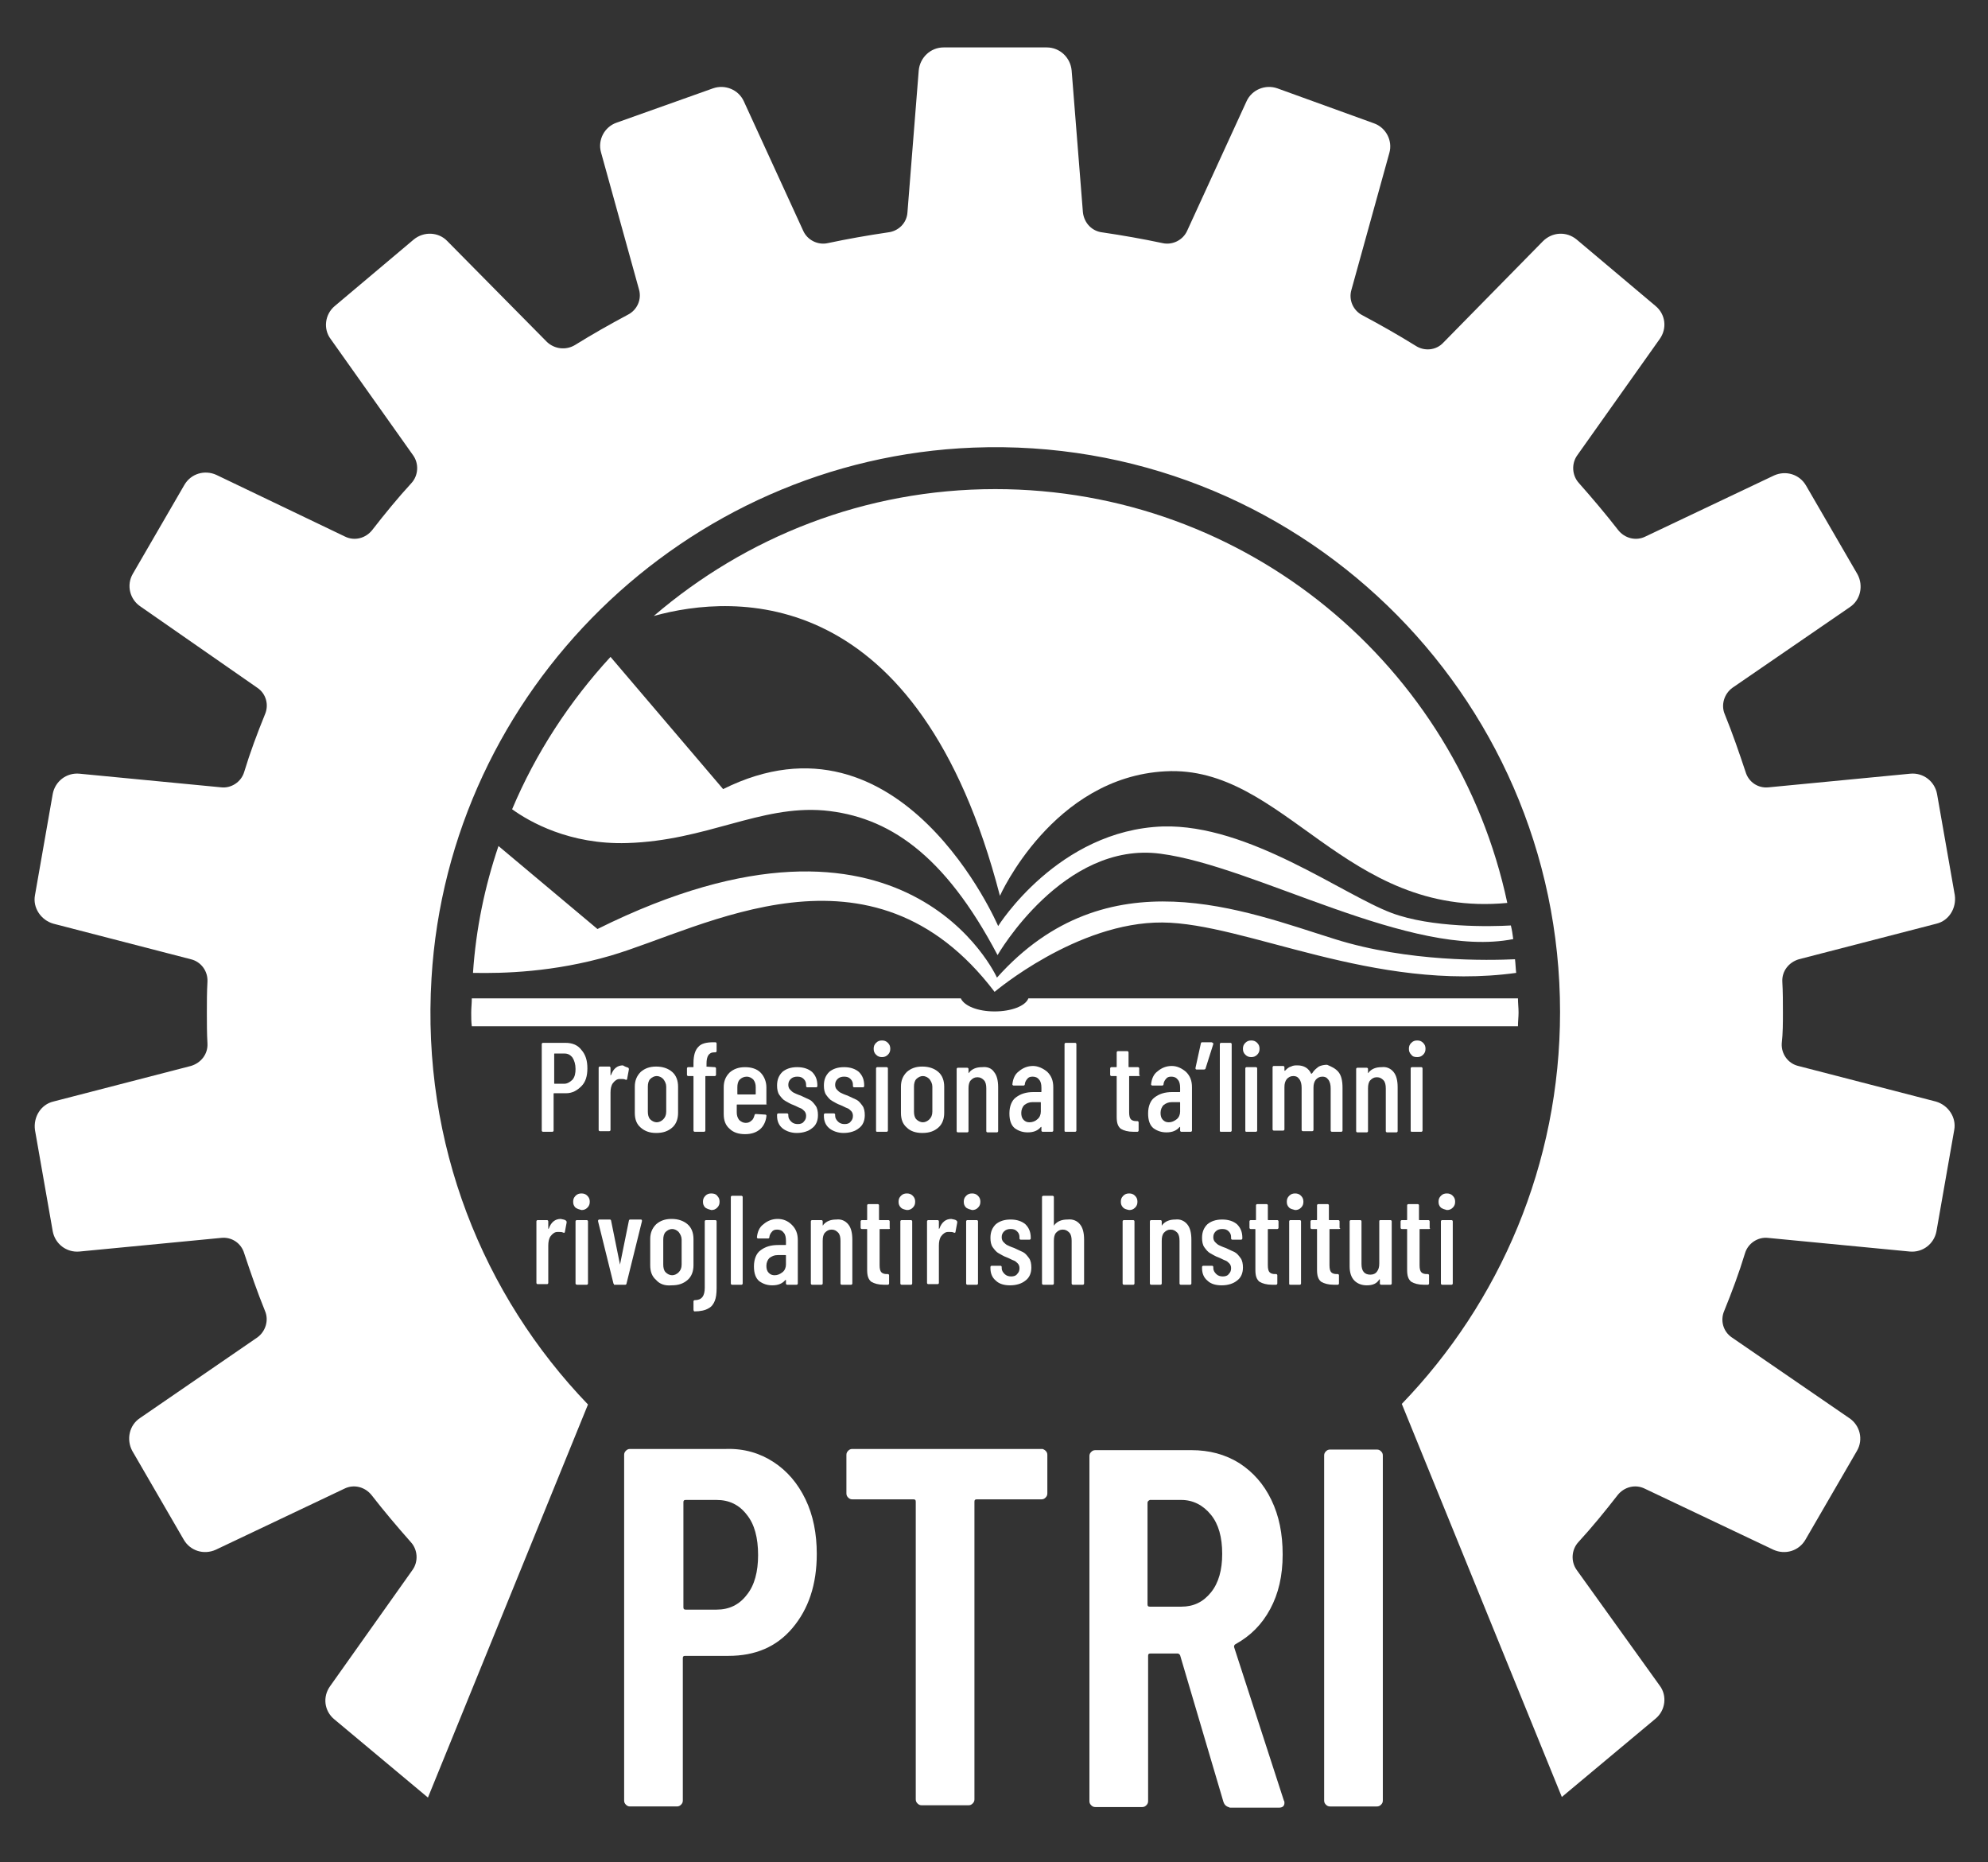 <?xml version="1.0" encoding="utf-8"?>
<!-- Generator: Adobe Illustrator 23.0.1, SVG Export Plug-In . SVG Version: 6.00 Build 0)  -->
<svg version="1.1" id="Слой_1" xmlns="http://www.w3.org/2000/svg" xmlns:xlink="http://www.w3.org/1999/xlink" x="0px" y="0px"
	 viewBox="0 0 335.4 314.1" style="enable-background:new 0 0 335.4 314.1;" xml:space="preserve">
<rect x="0" y="0" width="335.4" height="314.1" fill="#333333" stroke="none"/>
<style type="text/css">
	.st0{fill:#FFFFFF;}
</style>
<g>
	<g>
		<path class="st0" d="M130.5,246.6c2.3,1.5,4.1,3.6,5.4,6.3c1.3,2.7,1.9,5.8,1.9,9.2c0,5.2-1.4,9.3-4.1,12.5
			c-2.7,3.2-6.3,4.7-10.8,4.7h-7.3c-0.3,0-0.4,0.1-0.4,0.4v24c0,0.3-0.1,0.5-0.3,0.7c-0.2,0.2-0.4,0.3-0.7,0.3h-7.9
			c-0.3,0-0.5-0.1-0.7-0.3c-0.2-0.2-0.3-0.4-0.3-0.7v-58.3c0-0.3,0.1-0.5,0.3-0.7c0.2-0.2,0.4-0.3,0.7-0.3h16.2
			C125.5,244.3,128.2,245.1,130.5,246.6z M126,269c1.3-1.6,1.9-3.9,1.9-6.7c0-2.9-0.6-5.2-1.9-6.8c-1.3-1.7-3-2.5-5.1-2.5h-5.2
			c-0.3,0-0.4,0.1-0.4,0.4v17.7c0,0.3,0.1,0.4,0.4,0.4h5.2C123,271.5,124.7,270.7,126,269z"/>
		<path class="st0" d="M176.4,244.7c0.2,0.2,0.3,0.4,0.3,0.7v6.5c0,0.3-0.1,0.5-0.3,0.7s-0.4,0.3-0.7,0.3h-10.9
			c-0.3,0-0.4,0.1-0.4,0.4v50.2c0,0.3-0.1,0.5-0.3,0.7s-0.4,0.3-0.7,0.3h-7.9c-0.3,0-0.5-0.1-0.7-0.3c-0.2-0.2-0.3-0.4-0.3-0.7
			v-50.2c0-0.3-0.1-0.4-0.4-0.4h-10.3c-0.3,0-0.5-0.1-0.7-0.3s-0.3-0.4-0.3-0.7v-6.5c0-0.3,0.1-0.5,0.3-0.7s0.4-0.3,0.7-0.3h32.1
			C175.9,244.4,176.2,244.5,176.4,244.7z"/>
		<path class="st0" d="M206.4,303.9l-7.3-24.7c-0.1-0.2-0.3-0.3-0.4-0.3h-4.6c-0.3,0-0.4,0.1-0.4,0.4v24.5c0,0.3-0.1,0.5-0.3,0.7
			s-0.4,0.3-0.7,0.3h-7.9c-0.3,0-0.5-0.1-0.7-0.3c-0.2-0.2-0.3-0.4-0.3-0.7v-58.2c0-0.3,0.1-0.5,0.3-0.7s0.4-0.3,0.7-0.3H201
			c3,0,5.7,0.7,8.1,2.2c2.3,1.5,4.1,3.5,5.4,6.2c1.3,2.7,1.9,5.7,1.9,9.2c0,3.6-0.7,6.6-2.1,9.2c-1.4,2.6-3.3,4.5-5.8,5.9
			c-0.2,0.1-0.3,0.2-0.3,0.5l8.4,25.9c0.1,0.1,0.1,0.3,0.1,0.4c0,0.5-0.3,0.8-0.9,0.8h-8.3C206.9,304.7,206.6,304.5,206.4,303.9z
			 M193.6,253.5v17.1c0,0.3,0.1,0.4,0.4,0.4h5.3c2.1,0,3.7-0.8,5-2.4s1.9-3.8,1.9-6.5c0-2.8-0.6-5-1.9-6.6c-1.3-1.6-3-2.5-5-2.5H194
			C193.8,253.1,193.6,253.2,193.6,253.5z"/>
		<path class="st0" d="M223.7,304.4c-0.2-0.2-0.3-0.4-0.3-0.7v-58.2c0-0.3,0.1-0.5,0.3-0.7s0.4-0.3,0.7-0.3h7.9
			c0.3,0,0.5,0.1,0.7,0.3s0.3,0.4,0.3,0.7v58.2c0,0.3-0.1,0.5-0.3,0.7s-0.4,0.3-0.7,0.3h-7.9C224.1,304.7,223.9,304.6,223.7,304.4z"
			/>
	</g>
	<g>
		<path class="st0" d="M98.1,177.1c0.7,0.8,1,1.8,1,3.1s-0.3,2.3-1,3s-1.5,1.2-2.6,1.2h-2c-0.1,0-0.1,0-0.1,0.1v6.2
			c0,0.1-0.1,0.2-0.2,0.2h-1.6c-0.1,0-0.2-0.1-0.2-0.2v-14.6c0-0.1,0.1-0.2,0.2-0.2h3.8C96.6,175.9,97.5,176.3,98.1,177.1z
			 M96.6,182.1c0.4-0.5,0.5-1.1,0.5-1.8c0-0.8-0.2-1.4-0.5-1.9c-0.4-0.5-0.8-0.7-1.4-0.7h-1.6c-0.1,0-0.1,0-0.1,0.1v4.9
			c0,0.1,0,0.1,0.1,0.1h1.6C95.7,182.8,96.2,182.5,96.6,182.1z"/>
		<path class="st0" d="M106,180.1c0.1,0.1,0.1,0.2,0.1,0.3l-0.3,1.6c0,0.1-0.1,0.2-0.3,0.1c-0.2-0.1-0.4-0.1-0.6-0.1
			c-0.1,0-0.2,0-0.4,0c-0.4,0-0.8,0.3-1.1,0.7c-0.3,0.4-0.4,1-0.4,1.6v6.3c0,0.1-0.1,0.2-0.2,0.2h-1.6c-0.1,0-0.2-0.1-0.2-0.2v-10.5
			c0-0.1,0.1-0.2,0.2-0.2h1.6c0.1,0,0.2,0.1,0.2,0.2v1.2v0.1c0,0,0,0,0.1-0.1c0.4-1.1,1.1-1.6,2-1.6
			C105.4,179.9,105.7,180,106,180.1z"/>
		<path class="st0" d="M108.1,190.2c-0.7-0.6-1-1.4-1-2.5v-4.4c0-1,0.3-1.8,1-2.5c0.7-0.6,1.5-0.9,2.6-0.9s2,0.3,2.7,0.9
			c0.7,0.6,1,1.5,1,2.5v4.4c0,1-0.3,1.9-1,2.5s-1.5,0.9-2.7,0.9C109.6,191.1,108.8,190.8,108.1,190.2z M111.9,188.8
			c0.3-0.3,0.5-0.7,0.5-1.3v-4.2c0-0.5-0.2-0.9-0.5-1.3c-0.3-0.3-0.7-0.5-1.1-0.5s-0.8,0.2-1.1,0.5c-0.3,0.3-0.4,0.8-0.4,1.3v4.2
			c0,0.5,0.1,1,0.4,1.3s0.7,0.5,1.1,0.5S111.6,189.1,111.9,188.8z"/>
		<path class="st0" d="M119,179.9C119,180,119,180,119,179.9l1.6,0.1c0.1,0,0.2,0.1,0.2,0.2v1.1c0,0.1-0.1,0.2-0.2,0.2h-1.5
			c-0.1,0-0.1,0-0.1,0.1v9.1c0,0.1-0.1,0.2-0.2,0.2h-1.6c-0.1,0-0.2-0.1-0.2-0.2v-9.1c0-0.1,0-0.1-0.1-0.1h-0.8
			c-0.1,0-0.2-0.1-0.2-0.2v-1.1c0-0.1,0.1-0.2,0.2-0.2h0.8c0.1,0,0.1,0,0.1-0.1v-0.6c0-1.3,0.3-2.2,0.8-2.7c0.5-0.6,1.4-0.8,2.6-0.8
			h0.3c0.1,0,0.2,0.1,0.2,0.2v1.3c0,0.1-0.1,0.2-0.2,0.2h-0.2c-0.5,0-0.8,0.2-1,0.5s-0.3,0.8-0.3,1.4v0.5H119z"/>
		<path class="st0" d="M129.3,186.3h-4.9c-0.1,0-0.1,0-0.1,0.1v1.2c0,0.5,0.1,0.9,0.4,1.3c0.3,0.3,0.7,0.5,1.1,0.5s0.7-0.1,1-0.4
			c0.3-0.2,0.4-0.6,0.5-0.9c0-0.1,0.1-0.2,0.2-0.2l1.6,0.1c0.1,0,0.1,0,0.2,0.1c0,0,0,0.1,0,0.2c-0.1,0.9-0.5,1.7-1.1,2.2
			c-0.6,0.5-1.4,0.8-2.5,0.8s-2-0.3-2.6-0.9c-0.7-0.6-1-1.4-1-2.5v-4.5c0-1,0.3-1.8,1-2.5c0.7-0.6,1.5-0.9,2.6-0.9s2,0.3,2.6,0.9
			c0.6,0.6,1,1.5,1,2.5V186.3C129.6,186.2,129.5,186.3,129.3,186.3z M124.8,182.1c-0.3,0.3-0.4,0.8-0.4,1.3v1.1c0,0.1,0,0.1,0.1,0.1
			h2.9c0.1,0,0.1,0,0.1-0.1v-1.1c0-0.5-0.1-0.9-0.4-1.3c-0.3-0.3-0.7-0.5-1.1-0.5C125.5,181.6,125.1,181.8,124.8,182.1z"/>
		<path class="st0" d="M132,190.3c-0.6-0.5-0.9-1.2-0.9-2.1V188c0-0.1,0.1-0.2,0.2-0.2h1.5c0.1,0,0.2,0.1,0.2,0.2v0.2
			c0,0.4,0.2,0.7,0.5,1s0.7,0.4,1.1,0.4c0.4,0,0.8-0.1,1-0.4c0.3-0.3,0.4-0.6,0.4-1c0-0.3-0.1-0.6-0.3-0.8s-0.4-0.4-0.7-0.5
			s-0.6-0.3-1.1-0.5c-0.6-0.2-1-0.5-1.4-0.7s-0.7-0.6-1-1s-0.4-1-0.4-1.6c0-1,0.3-1.7,0.9-2.3c0.6-0.5,1.4-0.8,2.5-0.8
			s1.9,0.3,2.5,0.8c0.6,0.6,0.9,1.3,0.9,2.3v0.1c0,0.1-0.1,0.2-0.2,0.2h-1.5c-0.1,0-0.2-0.1-0.2-0.2V183c0-0.4-0.1-0.7-0.4-1
			c-0.3-0.3-0.6-0.4-1.1-0.4c-0.4,0-0.8,0.1-1.1,0.4c-0.3,0.3-0.4,0.6-0.4,1c0,0.3,0.1,0.6,0.3,0.8s0.4,0.4,0.6,0.5
			c0.2,0.1,0.6,0.3,1.2,0.5c0.6,0.3,1.1,0.5,1.5,0.7s0.7,0.6,1,1s0.4,1,0.4,1.6c0,0.9-0.3,1.7-1,2.2c-0.6,0.5-1.5,0.8-2.6,0.8
			C133.5,191.1,132.6,190.8,132,190.3z"/>
		<path class="st0" d="M139.9,190.3c-0.6-0.5-0.9-1.2-0.9-2.1V188c0-0.1,0.1-0.2,0.2-0.2h1.5c0.1,0,0.2,0.1,0.2,0.2v0.2
			c0,0.4,0.2,0.7,0.5,1s0.7,0.4,1.1,0.4c0.4,0,0.8-0.1,1-0.4c0.3-0.3,0.4-0.6,0.4-1c0-0.3-0.1-0.6-0.3-0.8s-0.4-0.4-0.7-0.5
			s-0.6-0.3-1.1-0.5c-0.6-0.2-1-0.5-1.4-0.7s-0.7-0.6-1-1s-0.4-1-0.4-1.6c0-1,0.3-1.7,0.9-2.3c0.6-0.5,1.4-0.8,2.5-0.8
			s1.9,0.3,2.5,0.8c0.6,0.6,0.9,1.3,0.9,2.3v0.1c0,0.1-0.1,0.2-0.2,0.2h-1.5c-0.1,0-0.2-0.1-0.2-0.2V183c0-0.4-0.1-0.7-0.4-1
			c-0.3-0.3-0.6-0.4-1.1-0.4c-0.4,0-0.8,0.1-1.1,0.4c-0.3,0.3-0.4,0.6-0.4,1c0,0.3,0.1,0.6,0.3,0.8s0.4,0.4,0.6,0.5
			c0.2,0.1,0.6,0.3,1.2,0.5c0.6,0.3,1.1,0.5,1.5,0.7s0.7,0.6,1,1s0.4,1,0.4,1.6c0,0.9-0.3,1.7-1,2.2c-0.6,0.5-1.5,0.8-2.6,0.8
			C141.4,191.1,140.5,190.8,139.9,190.3z"/>
		<path class="st0" d="M147.8,177.9c-0.3-0.3-0.4-0.6-0.4-1s0.1-0.7,0.4-1c0.3-0.3,0.6-0.4,1-0.4s0.7,0.1,1,0.4
			c0.3,0.3,0.4,0.6,0.4,1s-0.1,0.7-0.4,1c-0.3,0.3-0.6,0.4-1,0.4C148.4,178.3,148.1,178.2,147.8,177.9z M147.8,190.7v-10.5
			c0-0.1,0.1-0.2,0.2-0.2h1.6c0.1,0,0.2,0.1,0.2,0.2v10.5c0,0.1-0.1,0.2-0.2,0.2H148C147.9,190.9,147.8,190.9,147.8,190.7z"/>
		<path class="st0" d="M153,190.2c-0.7-0.6-1-1.4-1-2.5v-4.4c0-1,0.3-1.8,1-2.5c0.7-0.6,1.5-0.9,2.6-0.9s2,0.3,2.7,0.9
			c0.7,0.6,1,1.5,1,2.5v4.4c0,1-0.3,1.9-1,2.5s-1.5,0.9-2.7,0.9C154.5,191.1,153.6,190.8,153,190.2z M156.8,188.8
			c0.3-0.3,0.5-0.7,0.5-1.3v-4.2c0-0.5-0.2-0.9-0.5-1.3c-0.3-0.3-0.7-0.5-1.1-0.5s-0.8,0.2-1.1,0.5s-0.4,0.8-0.4,1.3v4.2
			c0,0.5,0.1,1,0.4,1.3c0.3,0.3,0.7,0.5,1.1,0.5S156.5,189.1,156.8,188.8z"/>
		<path class="st0" d="M167.7,180.8c0.5,0.6,0.7,1.5,0.7,2.6v7.4c0,0.1-0.1,0.2-0.2,0.2h-1.6c-0.1,0-0.2-0.1-0.2-0.2v-7.2
			c0-0.6-0.1-1.1-0.4-1.4c-0.3-0.3-0.6-0.5-1.1-0.5s-0.8,0.2-1.1,0.5s-0.4,0.8-0.4,1.4c0,0.1,0,0.1,0,0.1v7.1c0,0.1-0.1,0.2-0.2,0.2
			h-1.6c-0.1,0-0.2-0.1-0.2-0.2v-10.5c0-0.1,0.1-0.2,0.2-0.2h1.6c0.1,0,0.2,0.1,0.2,0.2v0.6c0,0,0,0,0,0.1c0,0,0.1,0,0.1-0.1
			c0.5-0.6,1.2-0.9,2.2-0.9C166.6,179.9,167.3,180.2,167.7,180.8z"/>
		<path class="st0" d="M176.7,180.8c0.7,0.7,1,1.5,1,2.6v7.3c0,0.1-0.1,0.2-0.2,0.2h-1.6c-0.1,0-0.2-0.1-0.2-0.2v-0.5c0,0,0,0,0-0.1
			s0,0-0.1,0c-0.5,0.6-1.2,0.9-2.2,0.9c-0.8,0-1.5-0.2-2.2-0.7c-0.6-0.5-0.9-1.3-0.9-2.5s0.4-2.2,1.1-2.7c0.8-0.6,1.7-0.9,3-0.9h1.2
			c0.1,0,0.1,0,0.1-0.1v-0.6c0-0.6-0.1-1.1-0.4-1.4c-0.3-0.4-0.7-0.5-1.1-0.5c-0.4,0-0.7,0.1-0.9,0.4c-0.2,0.2-0.4,0.6-0.4,0.9
			c0,0.1-0.1,0.2-0.2,0.2H171c-0.1,0-0.2-0.1-0.2-0.2c0.1-0.9,0.4-1.7,1.1-2.2c0.7-0.6,1.5-0.9,2.4-0.9
			C175.1,179.8,176,180.2,176.7,180.8z M175,188.8c0.4-0.3,0.6-0.8,0.6-1.3V186c0-0.1,0-0.1-0.1-0.1h-1.3c-0.6,0-1,0.2-1.4,0.5
			c-0.3,0.3-0.5,0.8-0.5,1.3s0.1,0.9,0.4,1.2c0.3,0.3,0.6,0.4,1,0.4C174.2,189.3,174.7,189.1,175,188.8z"/>
		<path class="st0" d="M179.6,190.7v-14.6c0-0.1,0.1-0.2,0.2-0.2h1.6c0.1,0,0.2,0.1,0.2,0.2v14.6c0,0.1-0.1,0.2-0.2,0.2h-1.6
			C179.7,190.9,179.6,190.9,179.6,190.7z"/>
		<path class="st0" d="M192.1,181.5h-1.5c-0.1,0-0.1,0-0.1,0.1v6c0,0.6,0.1,1,0.3,1.2s0.5,0.3,0.9,0.3h0.2c0.1,0,0.2,0.1,0.2,0.2
			v1.4c0,0.1-0.1,0.2-0.2,0.2h-0.7c-0.9,0-1.6-0.2-2.1-0.5c-0.5-0.4-0.7-1-0.7-2v-6.8c0-0.1,0-0.1-0.1-0.1h-0.8
			c-0.1,0-0.2-0.1-0.2-0.2v-1.1c0-0.1,0.1-0.2,0.2-0.2h0.8c0.1,0,0.1,0,0.1-0.1v-2.4c0-0.1,0.1-0.2,0.2-0.2h1.6
			c0.1,0,0.2,0.1,0.2,0.2v2.4c0,0.1,0,0.1,0.1,0.1h1.5c0.1,0,0.2,0.1,0.2,0.2v1.1C192.4,181.4,192.3,181.5,192.1,181.5z"/>
		<path class="st0" d="M200.1,180.8c0.7,0.7,1,1.5,1,2.6v7.3c0,0.1-0.1,0.2-0.2,0.2h-1.6c-0.1,0-0.2-0.1-0.2-0.2v-0.5c0,0,0,0,0-0.1
			s0,0-0.1,0c-0.5,0.6-1.2,0.9-2.2,0.9c-0.8,0-1.5-0.2-2.2-0.7c-0.6-0.5-0.9-1.3-0.9-2.5s0.4-2.2,1.1-2.7c0.8-0.6,1.7-0.9,3-0.9h1.2
			c0.1,0,0.1,0,0.1-0.1v-0.6c0-0.6-0.1-1.1-0.4-1.4c-0.3-0.4-0.7-0.5-1.1-0.5c-0.4,0-0.7,0.1-0.9,0.4c-0.2,0.2-0.4,0.6-0.4,0.9
			c0,0.1-0.1,0.2-0.2,0.2h-1.7c-0.1,0-0.2-0.1-0.2-0.2c0.1-0.9,0.4-1.7,1.1-2.2c0.7-0.6,1.5-0.9,2.4-0.9
			C198.6,179.8,199.4,180.2,200.1,180.8z M198.5,188.8c0.4-0.3,0.6-0.8,0.6-1.3V186c0-0.1,0-0.1-0.1-0.1h-1.3c-0.6,0-1,0.2-1.4,0.5
			c-0.3,0.3-0.5,0.8-0.5,1.3s0.1,0.9,0.4,1.2c0.3,0.3,0.6,0.4,1,0.4C197.7,189.3,198.1,189.1,198.5,188.8z"/>
		<path class="st0" d="M204.7,176.1l-1.3,4.1c0,0.1-0.1,0.2-0.3,0.2h-1.2c-0.1,0-0.1,0-0.2-0.1c0,0,0-0.1,0-0.2l0.9-4.1
			c0-0.1,0.1-0.2,0.2-0.2h1.6C204.7,175.9,204.7,176,204.7,176.1z"/>
		<path class="st0" d="M205.8,190.7v-14.6c0-0.1,0.1-0.2,0.2-0.2h1.6c0.1,0,0.2,0.1,0.2,0.2v14.6c0,0.1-0.1,0.2-0.2,0.2H206
			C205.9,190.9,205.8,190.9,205.8,190.7z"/>
		<path class="st0" d="M210.1,177.9c-0.3-0.3-0.4-0.6-0.4-1s0.1-0.7,0.4-1c0.3-0.3,0.6-0.4,1-0.4s0.7,0.1,1,0.4
			c0.3,0.3,0.4,0.6,0.4,1s-0.1,0.7-0.4,1c-0.3,0.3-0.6,0.4-1,0.4C210.7,178.3,210.4,178.2,210.1,177.9z M210.1,190.7v-10.5
			c0-0.1,0.1-0.2,0.2-0.2h1.6c0.1,0,0.2,0.1,0.2,0.2v10.5c0,0.1-0.1,0.2-0.2,0.2h-1.6C210.2,190.9,210.1,190.9,210.1,190.7z"/>
		<path class="st0" d="M225.8,180.8c0.5,0.6,0.7,1.5,0.7,2.7v7.2c0,0.1-0.1,0.2-0.2,0.2h-1.6c-0.1,0-0.2-0.1-0.2-0.2v-7.1
			c0-0.6-0.1-1.1-0.4-1.5c-0.3-0.4-0.6-0.5-1-0.5c-0.5,0-0.8,0.2-1.1,0.5c-0.3,0.4-0.4,0.8-0.4,1.4v7.1c0,0.1-0.1,0.2-0.2,0.2h-1.6
			c-0.1,0-0.2-0.1-0.2-0.2v-7.1c0-0.6-0.1-1.1-0.4-1.5c-0.3-0.4-0.6-0.5-1-0.5c-0.5,0-0.8,0.2-1.1,0.5c-0.3,0.4-0.4,0.8-0.4,1.4v7.1
			c0,0.1-0.1,0.2-0.2,0.2h-1.6c-0.1,0-0.2-0.1-0.2-0.2V180c0-0.1,0.1-0.2,0.2-0.2h1.6c0.1,0,0.2,0.1,0.2,0.2v0.5v0.1c0,0,0,0,0.1,0
			c0.3-0.3,0.6-0.6,1-0.7c0.4-0.2,0.7-0.2,1.1-0.2c1.1,0,1.9,0.5,2.3,1.4c0,0,0,0,0.1,0c0,0,0,0,0.1-0.1c0.3-0.5,0.7-0.8,1.1-1.1
			c0.4-0.2,0.9-0.3,1.4-0.3C224.6,179.9,225.3,180.2,225.8,180.8z"/>
		<path class="st0" d="M235.1,180.8c0.5,0.6,0.7,1.5,0.7,2.6v7.4c0,0.1-0.1,0.2-0.2,0.2H234c-0.1,0-0.2-0.1-0.2-0.2v-7.2
			c0-0.6-0.1-1.1-0.4-1.4c-0.3-0.3-0.6-0.5-1.1-0.5s-0.8,0.2-1.1,0.5s-0.4,0.8-0.4,1.4c0,0.1,0,0.1,0,0.1v7.1c0,0.1-0.1,0.2-0.2,0.2
			H229c-0.1,0-0.2-0.1-0.2-0.2v-10.5c0-0.1,0.1-0.2,0.2-0.2h1.6c0.1,0,0.2,0.1,0.2,0.2v0.6c0,0,0,0,0,0.1c0,0,0.1,0,0.1-0.1
			c0.5-0.6,1.2-0.9,2.2-0.9C233.9,179.9,234.6,180.2,235.1,180.8z"/>
		<path class="st0" d="M238.1,177.9c-0.3-0.3-0.4-0.6-0.4-1s0.1-0.7,0.4-1c0.3-0.3,0.6-0.4,1-0.4s0.7,0.1,1,0.4
			c0.3,0.3,0.4,0.6,0.4,1s-0.1,0.7-0.4,1c-0.3,0.3-0.6,0.4-1,0.4C238.6,178.3,238.3,178.2,238.1,177.9z M238,190.7v-10.5
			c0-0.1,0.1-0.2,0.2-0.2h1.6c0.1,0,0.2,0.1,0.2,0.2v10.5c0,0.1-0.1,0.2-0.2,0.2h-1.6C238.1,190.9,238,190.9,238,190.7z"/>
		<path class="st0" d="M95.5,205.9c0.1,0.1,0.1,0.2,0.1,0.3l-0.3,1.6c0,0.1-0.1,0.2-0.3,0.1c-0.2-0.1-0.4-0.1-0.6-0.1
			c-0.1,0-0.2,0-0.4,0c-0.4,0-0.8,0.3-1.1,0.7s-0.4,1-0.4,1.6v6.3c0,0.1-0.1,0.2-0.2,0.2h-1.6c-0.1,0-0.2-0.1-0.2-0.2V206
			c0-0.1,0.1-0.2,0.2-0.2h1.6c0.1,0,0.2,0.1,0.2,0.2v1.2v0.1c0,0,0,0,0.1-0.1c0.4-1.1,1.1-1.6,2-1.6C95,205.7,95.3,205.7,95.5,205.9
			z"/>
		<path class="st0" d="M97.1,203.7c-0.3-0.3-0.4-0.6-0.4-1s0.1-0.7,0.4-1s0.6-0.4,1-0.4s0.7,0.1,1,0.4c0.3,0.3,0.4,0.6,0.4,1
			s-0.1,0.7-0.4,1s-0.6,0.4-1,0.4C97.7,204,97.4,203.9,97.1,203.7z M97.1,216.5V206c0-0.1,0.1-0.2,0.2-0.2H99c0.1,0,0.2,0.1,0.2,0.2
			v10.5c0,0.1-0.1,0.2-0.2,0.2h-1.6C97.2,216.7,97.1,216.6,97.1,216.5z"/>
		<path class="st0" d="M103.5,216.5l-2.6-10.5v-0.1c0-0.1,0.1-0.2,0.2-0.2h1.8c0.1,0,0.2,0.1,0.2,0.2l1.5,7.4v0.1c0,0,0,0,0-0.1
			l1.5-7.4c0-0.1,0.1-0.2,0.2-0.2h1.8c0.1,0,0.1,0,0.2,0.1c0,0,0,0.1,0,0.2l-2.6,10.5c0,0.1-0.1,0.2-0.2,0.2h-1.9
			C103.6,216.7,103.6,216.6,103.5,216.5z"/>
		<path class="st0" d="M110.7,215.9c-0.7-0.6-1-1.4-1-2.5V209c0-1,0.3-1.8,1-2.5c0.7-0.6,1.5-0.9,2.6-0.9s2,0.3,2.7,0.9
			c0.7,0.6,1,1.5,1,2.5v4.4c0,1-0.3,1.9-1,2.5s-1.5,0.9-2.7,0.9C112.2,216.9,111.3,216.6,110.7,215.9z M114.5,214.6
			c0.3-0.3,0.5-0.7,0.5-1.3v-4.2c0-0.5-0.2-0.9-0.5-1.3c-0.3-0.3-0.7-0.5-1.1-0.5s-0.8,0.2-1.1,0.5c-0.3,0.3-0.4,0.8-0.4,1.3v4.2
			c0,0.5,0.1,1,0.4,1.3s0.7,0.5,1.1,0.5S114.2,214.9,114.5,214.6z"/>
		<path class="st0" d="M117,220.9v-1.4c0-0.1,0.1-0.2,0.2-0.2c1.2,0,1.7-0.7,1.7-2.1V206c0-0.1,0.1-0.2,0.2-0.2h1.6
			c0.1,0,0.2,0.1,0.2,0.2v11.3c0,0.9-0.1,1.6-0.3,2.1c-0.2,0.5-0.5,1-1.1,1.3c-0.5,0.3-1.3,0.5-2.4,0.5
			C117.1,221.1,117,221.1,117,220.9z M119,203.7c-0.3-0.3-0.4-0.6-0.4-1s0.1-0.7,0.4-1s0.6-0.4,1-0.4s0.8,0.1,1,0.4
			c0.3,0.3,0.4,0.6,0.4,1s-0.1,0.7-0.4,1s-0.6,0.4-1,0.4C119.6,204,119.3,203.9,119,203.7z"/>
		<path class="st0" d="M123.3,216.5v-14.6c0-0.1,0.1-0.2,0.2-0.2h1.6c0.1,0,0.2,0.1,0.2,0.2v14.6c0,0.1-0.1,0.2-0.2,0.2h-1.6
			C123.4,216.7,123.3,216.6,123.3,216.5z"/>
		<path class="st0" d="M133.6,206.6c0.7,0.7,1,1.5,1,2.6v7.3c0,0.1-0.1,0.2-0.2,0.2h-1.6c-0.1,0-0.2-0.1-0.2-0.2V216c0,0,0,0,0-0.1
			c0,0,0,0-0.1,0c-0.5,0.6-1.2,0.9-2.2,0.9c-0.8,0-1.5-0.2-2.2-0.7c-0.6-0.5-0.9-1.3-0.9-2.5s0.4-2.2,1.1-2.7c0.8-0.6,1.7-0.9,3-0.9
			h1.2c0.1,0,0.1,0,0.1-0.1v-0.6c0-0.6-0.1-1.1-0.4-1.4c-0.3-0.4-0.7-0.5-1.1-0.5c-0.4,0-0.7,0.1-0.9,0.4c-0.2,0.2-0.4,0.6-0.4,0.9
			c0,0.1-0.1,0.2-0.2,0.2h-1.7c-0.1,0-0.2-0.1-0.2-0.2c0.1-0.9,0.4-1.7,1.1-2.2c0.7-0.6,1.5-0.9,2.4-0.9
			C132.1,205.6,132.9,205.9,133.6,206.6z M132,214.6c0.4-0.3,0.6-0.8,0.6-1.3v-1.5c0-0.1,0-0.1-0.1-0.1h-1.3c-0.6,0-1,0.2-1.4,0.5
			c-0.3,0.3-0.5,0.8-0.5,1.3s0.1,0.9,0.4,1.2c0.3,0.3,0.6,0.4,1,0.4C131.2,215.1,131.6,214.9,132,214.6z"/>
		<path class="st0" d="M143.1,206.5c0.5,0.6,0.7,1.5,0.7,2.6v7.4c0,0.1-0.1,0.2-0.2,0.2H142c-0.1,0-0.2-0.1-0.2-0.2v-7.2
			c0-0.6-0.1-1.1-0.4-1.4c-0.3-0.3-0.6-0.5-1.1-0.5s-0.8,0.2-1.1,0.5s-0.4,0.8-0.4,1.4c0,0.1,0,0.1,0,0.1v7.1c0,0.1-0.1,0.2-0.2,0.2
			H137c-0.1,0-0.2-0.1-0.2-0.2V206c0-0.1,0.1-0.2,0.2-0.2h1.6c0.1,0,0.2,0.1,0.2,0.2v0.6c0,0,0,0,0,0.1c0,0,0.1,0,0.1-0.1
			c0.5-0.6,1.2-0.9,2.2-0.9C141.9,205.6,142.6,205.9,143.1,206.5z"/>
		<path class="st0" d="M150,207.3h-1.5c-0.1,0-0.1,0-0.1,0.1v6c0,0.6,0.1,1,0.3,1.2s0.5,0.3,0.9,0.3h0.2c0.1,0,0.2,0.1,0.2,0.2v1.4
			c0,0.1-0.1,0.2-0.2,0.2h-0.7c-0.9,0-1.6-0.2-2.1-0.5c-0.5-0.4-0.7-1-0.7-2v-6.8c0-0.1,0-0.1-0.1-0.1h-0.8c-0.1,0-0.2-0.1-0.2-0.2
			V206c0-0.1,0.1-0.2,0.2-0.2h0.8c0.1,0,0.1,0,0.1-0.1v-2.4c0-0.1,0.1-0.2,0.2-0.2h1.6c0.1,0,0.2,0.1,0.2,0.2v2.4
			c0,0.1,0,0.1,0.1,0.1h1.5c0.1,0,0.2,0.1,0.2,0.2v1.1C150.2,207.2,150.1,207.3,150,207.3z"/>
		<path class="st0" d="M152,203.7c-0.3-0.3-0.4-0.6-0.4-1s0.1-0.7,0.4-1c0.3-0.3,0.6-0.4,1-0.4s0.7,0.1,1,0.4c0.3,0.3,0.4,0.6,0.4,1
			s-0.1,0.7-0.4,1c-0.3,0.3-0.6,0.4-1,0.4C152.5,204,152.2,203.9,152,203.7z M151.9,216.5V206c0-0.1,0.1-0.2,0.2-0.2h1.6
			c0.1,0,0.2,0.1,0.2,0.2v10.5c0,0.1-0.1,0.2-0.2,0.2h-1.6C152,216.7,151.9,216.6,151.9,216.5z"/>
		<path class="st0" d="M161.4,205.9c0.1,0.1,0.1,0.2,0.1,0.3l-0.3,1.6c0,0.1-0.1,0.2-0.3,0.1c-0.2-0.1-0.4-0.1-0.6-0.1
			c-0.1,0-0.2,0-0.4,0c-0.4,0-0.8,0.3-1.1,0.7s-0.4,1-0.4,1.6v6.3c0,0.1-0.1,0.2-0.2,0.2h-1.6c-0.1,0-0.2-0.1-0.2-0.2V206
			c0-0.1,0.1-0.2,0.2-0.2h1.6c0.1,0,0.2,0.1,0.2,0.2v1.2v0.1c0,0,0,0,0.1-0.1c0.4-1.1,1.1-1.6,2-1.6
			C160.9,205.7,161.2,205.7,161.4,205.9z"/>
		<path class="st0" d="M163,203.7c-0.3-0.3-0.4-0.6-0.4-1s0.1-0.7,0.4-1c0.3-0.3,0.6-0.4,1-0.4s0.7,0.1,1,0.4c0.3,0.3,0.4,0.6,0.4,1
			s-0.1,0.7-0.4,1c-0.3,0.3-0.6,0.4-1,0.4C163.6,204,163.3,203.9,163,203.7z M163,216.5V206c0-0.1,0.1-0.2,0.2-0.2h1.6
			c0.1,0,0.2,0.1,0.2,0.2v10.5c0,0.1-0.1,0.2-0.2,0.2h-1.6C163.1,216.7,163,216.6,163,216.5z"/>
		<path class="st0" d="M168,216c-0.6-0.5-0.9-1.2-0.9-2.1v-0.2c0-0.1,0.1-0.2,0.2-0.2h1.5c0.1,0,0.2,0.1,0.2,0.2v0.2
			c0,0.4,0.2,0.7,0.5,1s0.7,0.4,1.1,0.4c0.4,0,0.8-0.1,1-0.4c0.3-0.3,0.4-0.6,0.4-1c0-0.3-0.1-0.6-0.3-0.8s-0.4-0.4-0.7-0.5
			s-0.6-0.3-1.1-0.5c-0.6-0.2-1-0.5-1.4-0.7s-0.7-0.6-1-1s-0.4-1-0.4-1.6c0-1,0.3-1.7,0.9-2.3c0.6-0.5,1.4-0.8,2.5-0.8
			s1.9,0.3,2.5,0.8c0.6,0.6,0.9,1.3,0.9,2.3v0.1c0,0.1-0.1,0.2-0.2,0.2h-1.5c-0.1,0-0.2-0.1-0.2-0.2v-0.2c0-0.4-0.1-0.7-0.4-1
			c-0.3-0.3-0.6-0.4-1.1-0.4c-0.4,0-0.8,0.1-1.1,0.4c-0.3,0.3-0.4,0.6-0.4,1c0,0.3,0.1,0.6,0.3,0.8s0.4,0.4,0.6,0.5
			c0.2,0.1,0.6,0.3,1.2,0.5c0.6,0.3,1.1,0.5,1.5,0.7s0.7,0.6,1,1s0.4,1,0.4,1.6c0,0.9-0.3,1.7-1,2.2c-0.6,0.5-1.5,0.8-2.6,0.8
			C169.5,216.8,168.6,216.6,168,216z"/>
		<path class="st0" d="M182.2,206.5c0.5,0.6,0.7,1.5,0.7,2.6v7.4c0,0.1-0.1,0.2-0.2,0.2H181c-0.1,0-0.2-0.1-0.2-0.2v-7.2
			c0-0.6-0.1-1.1-0.4-1.4c-0.3-0.3-0.6-0.5-1.1-0.5s-0.8,0.2-1.1,0.5s-0.4,0.8-0.4,1.4c0,0.1,0,0.1,0,0.1v7.1c0,0.1-0.1,0.2-0.2,0.2
			H176c-0.1,0-0.2-0.1-0.2-0.2v-14.6c0-0.1,0.1-0.2,0.2-0.2h1.6c0.1,0,0.2,0.1,0.2,0.2v4.7c0,0,0,0,0,0.1c0,0,0.1,0,0.1-0.1
			c0.5-0.6,1.2-0.9,2.2-0.9C181,205.6,181.7,205.9,182.2,206.5z"/>
		<path class="st0" d="M189.5,203.7c-0.3-0.3-0.4-0.6-0.4-1s0.1-0.7,0.4-1c0.3-0.3,0.6-0.4,1-0.4s0.7,0.1,1,0.4
			c0.3,0.3,0.4,0.6,0.4,1s-0.1,0.7-0.4,1c-0.3,0.3-0.6,0.4-1,0.4C190,204,189.7,203.9,189.5,203.7z M189.4,216.5V206
			c0-0.1,0.1-0.2,0.2-0.2h1.6c0.1,0,0.2,0.1,0.2,0.2v10.5c0,0.1-0.1,0.2-0.2,0.2h-1.6C189.5,216.7,189.4,216.6,189.4,216.5z"/>
		<path class="st0" d="M200.3,206.5c0.5,0.6,0.7,1.5,0.7,2.6v7.4c0,0.1-0.1,0.2-0.2,0.2h-1.6c-0.1,0-0.2-0.1-0.2-0.2v-7.2
			c0-0.6-0.1-1.1-0.4-1.4c-0.3-0.3-0.6-0.5-1.1-0.5s-0.8,0.2-1.1,0.5s-0.4,0.8-0.4,1.4c0,0.1,0,0.1,0,0.1v7.1c0,0.1-0.1,0.2-0.2,0.2
			h-1.6c-0.1,0-0.2-0.1-0.2-0.2V206c0-0.1,0.1-0.2,0.2-0.2h1.6c0.1,0,0.2,0.1,0.2,0.2v0.6c0,0,0,0,0,0.1c0,0,0.1,0,0.1-0.1
			c0.5-0.6,1.2-0.9,2.2-0.9C199.1,205.6,199.8,205.9,200.3,206.5z"/>
		<path class="st0" d="M203.7,216c-0.6-0.5-0.9-1.2-0.9-2.1v-0.2c0-0.1,0.1-0.2,0.2-0.2h1.5c0.1,0,0.2,0.1,0.2,0.2v0.2
			c0,0.4,0.2,0.7,0.5,1s0.7,0.4,1.1,0.4c0.4,0,0.8-0.1,1-0.4c0.3-0.3,0.4-0.6,0.4-1c0-0.3-0.1-0.6-0.3-0.8s-0.4-0.4-0.7-0.5
			s-0.6-0.3-1.1-0.5c-0.6-0.2-1-0.5-1.4-0.7s-0.7-0.6-1-1s-0.4-1-0.4-1.6c0-1,0.3-1.7,0.9-2.3c0.6-0.5,1.4-0.8,2.5-0.8
			s1.9,0.3,2.5,0.8c0.6,0.6,0.9,1.3,0.9,2.3v0.1c0,0.1-0.1,0.2-0.2,0.2h-1.5c-0.1,0-0.2-0.1-0.2-0.2v-0.2c0-0.4-0.1-0.7-0.4-1
			c-0.3-0.3-0.6-0.4-1.1-0.4c-0.4,0-0.8,0.1-1.1,0.4c-0.3,0.3-0.4,0.6-0.4,1c0,0.3,0.1,0.6,0.3,0.8s0.4,0.4,0.6,0.5
			c0.2,0.1,0.6,0.3,1.2,0.5c0.6,0.3,1.1,0.5,1.5,0.7s0.7,0.6,1,1s0.4,1,0.4,1.6c0,0.9-0.3,1.7-1,2.2c-0.6,0.5-1.5,0.8-2.6,0.8
			C205.2,216.8,204.3,216.6,203.7,216z"/>
		<path class="st0" d="M215.5,207.3H214c-0.1,0-0.1,0-0.1,0.1v6c0,0.6,0.1,1,0.3,1.2s0.5,0.3,0.9,0.3h0.2c0.1,0,0.2,0.1,0.2,0.2v1.4
			c0,0.1-0.1,0.2-0.2,0.2h-0.7c-0.9,0-1.6-0.2-2.1-0.5c-0.5-0.4-0.7-1-0.7-2v-6.8c0-0.1,0-0.1-0.1-0.1H211c-0.1,0-0.2-0.1-0.2-0.2
			V206c0-0.1,0.1-0.2,0.2-0.2h0.8c0.1,0,0.1,0,0.1-0.1v-2.4c0-0.1,0.1-0.2,0.2-0.2h1.6c0.1,0,0.2,0.1,0.2,0.2v2.4
			c0,0.1,0,0.1,0.1,0.1h1.5c0.1,0,0.2,0.1,0.2,0.2v1.1C215.7,207.2,215.6,207.3,215.5,207.3z"/>
		<path class="st0" d="M217.5,203.7c-0.3-0.3-0.4-0.6-0.4-1s0.1-0.7,0.4-1c0.3-0.3,0.6-0.4,1-0.4s0.7,0.1,1,0.4
			c0.3,0.3,0.4,0.6,0.4,1s-0.1,0.7-0.4,1c-0.3,0.3-0.6,0.4-1,0.4C218.1,204,217.7,203.9,217.5,203.7z M217.5,216.5V206
			c0-0.1,0.1-0.2,0.2-0.2h1.6c0.1,0,0.2,0.1,0.2,0.2v10.5c0,0.1-0.1,0.2-0.2,0.2h-1.6C217.5,216.7,217.5,216.6,217.5,216.5z"/>
		<path class="st0" d="M225.9,207.3h-1.5c-0.1,0-0.1,0-0.1,0.1v6c0,0.6,0.1,1,0.3,1.2s0.5,0.3,0.9,0.3h0.2c0.1,0,0.2,0.1,0.2,0.2
			v1.4c0,0.1-0.1,0.2-0.2,0.2H225c-0.9,0-1.6-0.2-2.1-0.5c-0.5-0.4-0.7-1-0.7-2v-6.8c0-0.1,0-0.1-0.1-0.1h-0.8
			c-0.1,0-0.2-0.1-0.2-0.2V206c0-0.1,0.1-0.2,0.2-0.2h0.8c0.1,0,0.1,0,0.1-0.1v-2.4c0-0.1,0.1-0.2,0.2-0.2h1.6
			c0.1,0,0.2,0.1,0.2,0.2v2.4c0,0.1,0,0.1,0.1,0.1h1.5c0.1,0,0.2,0.1,0.2,0.2v1.1C226.2,207.2,226.1,207.3,225.9,207.3z"/>
		<path class="st0" d="M233,205.8h1.6c0.1,0,0.2,0.1,0.2,0.2v10.5c0,0.1-0.1,0.2-0.2,0.2H233c-0.1,0-0.2-0.1-0.2-0.2v-0.6v-0.1
			c0,0,0,0-0.1,0c-0.4,0.7-1.1,1-2.1,1c-0.9,0-1.6-0.3-2.1-0.8s-0.8-1.3-0.8-2.4V206c0-0.1,0.1-0.2,0.2-0.2h1.6
			c0.1,0,0.2,0.1,0.2,0.2v7.2c0,1.2,0.5,1.8,1.5,1.8c0.5,0,0.9-0.2,1.1-0.5c0.3-0.4,0.4-0.8,0.4-1.4V206
			C232.7,205.8,232.8,205.8,233,205.8z"/>
		<path class="st0" d="M241.1,207.3h-1.5c-0.1,0-0.1,0-0.1,0.1v6c0,0.6,0.1,1,0.3,1.2s0.5,0.3,0.9,0.3h0.2c0.1,0,0.2,0.1,0.2,0.2
			v1.4c0,0.1-0.1,0.2-0.2,0.2h-0.7c-0.9,0-1.6-0.2-2.1-0.5c-0.5-0.4-0.7-1-0.7-2v-6.8c0-0.1,0-0.1-0.1-0.1h-0.8
			c-0.1,0-0.2-0.1-0.2-0.2V206c0-0.1,0.1-0.2,0.2-0.2h0.8c0.1,0,0.1,0,0.1-0.1v-2.4c0-0.1,0.1-0.2,0.2-0.2h1.6
			c0.1,0,0.2,0.1,0.2,0.2v2.4c0,0.1,0,0.1,0.1,0.1h1.5c0.1,0,0.2,0.1,0.2,0.2v1.1C241.3,207.2,241.3,207.3,241.1,207.3z"/>
		<path class="st0" d="M243.1,203.7c-0.3-0.3-0.4-0.6-0.4-1s0.1-0.7,0.4-1c0.3-0.3,0.6-0.4,1-0.4s0.7,0.1,1,0.4
			c0.3,0.3,0.4,0.6,0.4,1s-0.1,0.7-0.4,1c-0.3,0.3-0.6,0.4-1,0.4C243.7,204,243.4,203.9,243.1,203.7z M243.1,216.5V206
			c0-0.1,0.1-0.2,0.2-0.2h1.6c0.1,0,0.2,0.1,0.2,0.2v10.5c0,0.1-0.1,0.2-0.2,0.2h-1.6C243.2,216.7,243.1,216.6,243.1,216.5z"/>
	</g>
	<g>
		<path class="st0" d="M300.8,170.8c0-1.7,0-3.5-0.1-5.2c-0.1-1.8,1.1-3.3,2.8-3.8l23.2-6c2.1-0.5,3.4-2.6,3.1-4.8l-3-17.1
			c-0.4-2.1-2.3-3.6-4.5-3.4l-23.9,2.3c-1.8,0.2-3.4-0.9-3.9-2.6c-1.1-3.3-2.2-6.5-3.5-9.7c-0.7-1.6-0.1-3.5,1.3-4.5l19.8-13.6
			c1.8-1.2,2.3-3.6,1.3-5.5l-8.7-15c-1.1-1.9-3.4-2.6-5.4-1.7l-21.7,10.3c-1.6,0.8-3.5,0.3-4.6-1.1c-2.1-2.7-4.3-5.3-6.6-7.9
			c-1.2-1.3-1.3-3.3-0.3-4.7L280,57.2c1.3-1.8,1-4.2-0.7-5.6L266,40.4c-1.7-1.4-4.1-1.3-5.7,0.3l-16.8,17.1
			c-1.2,1.3-3.2,1.5-4.7,0.5c-2.9-1.8-5.9-3.5-8.9-5.1c-1.6-0.8-2.4-2.6-1.9-4.3l6.4-23.1c0.6-2.1-0.6-4.3-2.6-5l-16.3-5.9
			c-2-0.7-4.3,0.2-5.2,2.2l-10,21.8c-0.7,1.6-2.5,2.5-4.2,2.1c-3.3-0.7-6.7-1.3-10.1-1.8c-1.8-0.2-3.1-1.6-3.3-3.4l-1.9-23.9
			c-0.2-2.2-2-3.9-4.2-3.9h-17.4c-2.2,0-4,1.7-4.2,3.9l-1.9,23.9c-0.1,1.8-1.5,3.2-3.3,3.4c-3.4,0.5-6.8,1.1-10.1,1.8
			c-1.7,0.4-3.5-0.5-4.2-2.1l-10-21.8c-0.9-2-3.2-2.9-5.2-2.2L104,20.7c-2,0.7-3.2,2.9-2.6,5l6.4,23.1c0.5,1.7-0.3,3.5-1.9,4.3
			c-3,1.6-6,3.3-8.9,5.1c-1.5,0.9-3.4,0.7-4.7-0.5l-16.8-17c-1.5-1.6-4-1.7-5.7-0.3L56.5,51.6c-1.7,1.4-2,3.9-0.7,5.6l13.9,19.6
			c1,1.4,0.9,3.4-0.3,4.7c-2.3,2.5-4.5,5.2-6.6,7.9c-1.1,1.4-3,1.9-4.6,1.1L36.5,80.1c-2-0.9-4.3-0.2-5.4,1.7l-8.7,15
			c-1.1,1.9-0.5,4.3,1.3,5.5L43.4,116c1.5,1,2,2.9,1.3,4.5c-1.3,3.2-2.5,6.4-3.5,9.7c-0.5,1.7-2.2,2.8-3.9,2.6l-23.9-2.3
			c-2.2-0.2-4.1,1.3-4.5,3.4l-3,17.1c-0.4,2.1,1,4.2,3.1,4.8l23.2,6c1.7,0.4,2.9,2,2.8,3.8c-0.1,1.7-0.1,3.5-0.1,5.2s0,3.5,0.1,5.2
			c0.1,1.8-1.1,3.3-2.8,3.8l-23.2,6c-2.1,0.5-3.4,2.6-3.1,4.8l3,17.1c0.4,2.1,2.3,3.6,4.5,3.4l23.9-2.3c1.8-0.2,3.4,0.9,3.9,2.6
			c1.1,3.3,2.2,6.5,3.5,9.7c0.7,1.6,0.1,3.5-1.3,4.5l-19.8,13.6c-1.8,1.2-2.3,3.6-1.3,5.5l8.7,15c1.1,1.9,3.4,2.6,5.4,1.7l21.7-10.3
			c1.6-0.8,3.5-0.3,4.6,1.1c2.1,2.7,4.3,5.3,6.6,7.9c1.2,1.3,1.3,3.3,0.3,4.7l-13.9,19.6c-1.3,1.8-1,4.2,0.7,5.6l15.8,13.2l27-66.3
			C81.5,218.5,71.1,193,72.8,165c2.9-48.6,42.8-87.6,91.4-89.5c54.3-2.1,99,41.4,99,95.2c0,25.7-10.2,49-26.7,66.1l27,66.3
			l15.8-13.2c1.7-1.4,2-3.9,0.7-5.6l-14-19.5c-1-1.4-0.9-3.4,0.3-4.7c2.3-2.5,4.5-5.2,6.6-7.9c1.1-1.4,3-1.9,4.6-1.1l21.7,10.3
			c2,0.9,4.3,0.2,5.4-1.7l8.7-15c1.1-1.9,0.5-4.3-1.3-5.5l-19.8-13.6c-1.5-1-2-2.9-1.3-4.5c1.3-3.2,2.5-6.4,3.5-9.7
			c0.5-1.7,2.2-2.8,3.9-2.6l23.9,2.3c2.2,0.2,4.1-1.3,4.5-3.4l3-17.1c0.4-2.1-1-4.2-3.1-4.8l-23.2-6c-1.7-0.4-2.9-2-2.8-3.8
			C300.8,174.3,300.8,172.5,300.8,170.8z"/>
	</g>
	<g>
		<path class="st0" d="M103,161.2c15.7-4.6,44-21.3,64.8,6.1c0,0,13.9-11.8,28.3-11.7c14.1,0.1,35.7,11.8,59.7,8.5
			c-0.1-0.8-0.1-1.5-0.2-2.3c-4.4,0.2-18,0.5-30.4-3.4c-15.1-4.7-38.4-14.3-57,6.5c0,0-15.3-34.1-67.4-8.2l-16.7-14
			c-2.3,6.8-3.8,13.9-4.3,21.4C84.9,164.2,93.4,164,103,161.2z"/>
	</g>
	<g>
		<path class="st0" d="M139,136.7c10.8,1,20.3,7.3,29.3,24.4c0,0,11.1-19.3,27.5-17.1c16.1,2.1,42.2,17.8,59.5,14.4
			c-0.1-0.8-0.2-1.5-0.4-2.3c-3.4,0.2-13.4,0.4-20.1-2.1c-8.3-3.1-24.1-15-38.6-14.6c-17.7,0.6-27.8,16.8-27.8,16.8
			s-16.3-38.1-46.4-23.1l-19-22.3c-6.9,7.5-12.6,16.2-16.6,25.7c2.9,2.1,9.7,6,19.4,5.7C119.2,141.8,128.2,135.8,139,136.7z"/>
	</g>
	<g>
		<path class="st0" d="M168.7,151.1c0,0,8.9-20,27.9-21c20.1-1.1,30.2,24.8,57.7,22.2c-8.5-39.9-43.9-69.8-86.4-69.8
			c-22,0-42.1,8.1-57.6,21.4C124,100.1,155,98.3,168.7,151.1z"/>
	</g>
	<g>
		<path class="st0" d="M256.1,168.4h-82.6c-0.5,1.3-2.9,2.2-5.7,2.2s-5.1-0.9-5.7-2.2H79.6c0,0.8-0.1,1.6-0.1,2.4
			c0,0.8,0,1.6,0.1,2.3h176.5c0-0.8,0.1-1.6,0.1-2.3C256.2,170,256.1,169.2,256.1,168.4z"/>
	</g>
</g>
</svg>
